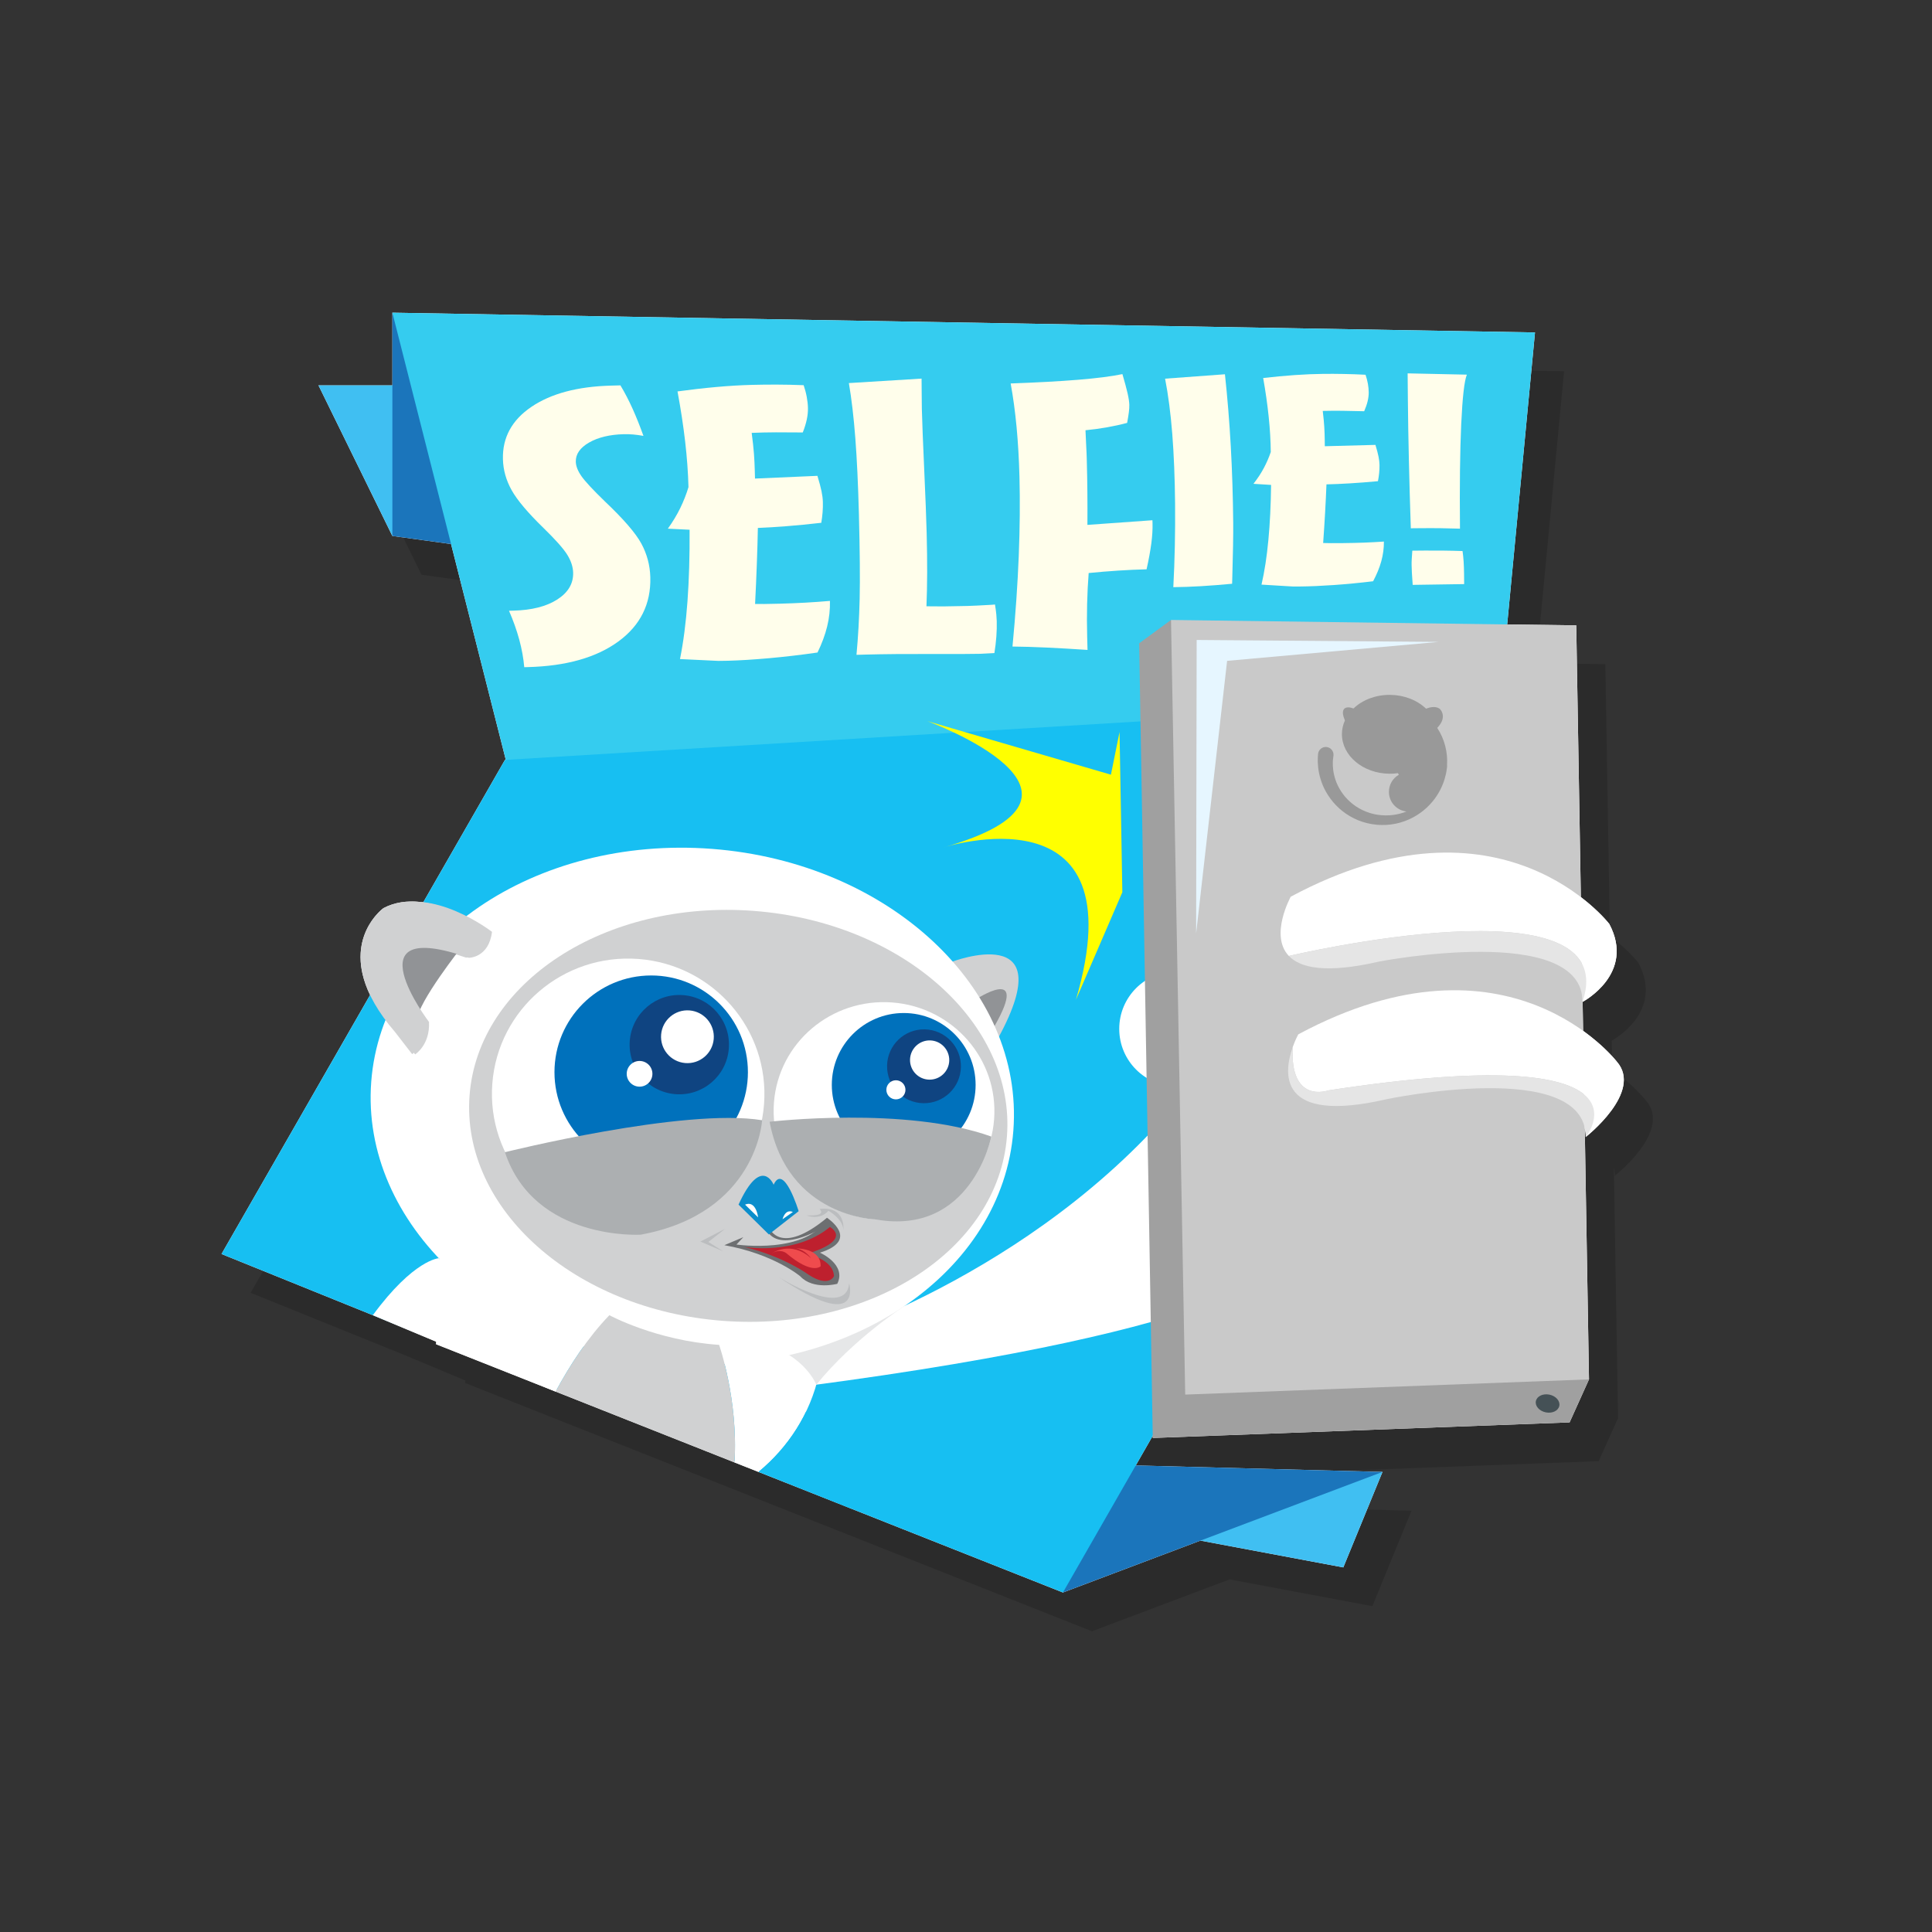 <?xml version="1.0" encoding="utf-8"?>
<!-- Generator: Adobe Illustrator 16.0.0, SVG Export Plug-In . SVG Version: 6.00 Build 0)  -->
<!DOCTYPE svg PUBLIC "-//W3C//DTD SVG 1.1//EN" "http://www.w3.org/Graphics/SVG/1.1/DTD/svg11.dtd">
<svg version="1.1" xmlns="http://www.w3.org/2000/svg" xmlns:xlink="http://www.w3.org/1999/xlink" x="0px" y="0px" width="250px"
	 height="250px" viewBox="0 0 250 250" enable-background="new 0 0 250 250" xml:space="preserve">
<rect x="0" y="0" width="250" height="250" fill="#333333" stroke="none"/>
<g id="Layer_2" display="none">
	<rect x="32.5" y="36" display="inline" fill="#54514D" width="171" height="174"/>
</g>
<g id="Layer_1">
	<g id="Layer_2_1_">
	</g>
	<g>
		<path opacity="0.15" d="M212.979,142.394c0,0-1.466-1.901-4.359-3.979l-0.063-3.755c0.108-0.059,6.854-3.664,3.452-10.079
			c0,0-1.24-1.606-3.682-3.477l-0.595-35.163l-8.936-0.119l3.597-37.782L54.539,45.482v9.404h-9.56l9.56,19.488l7.594,1.044
			l7.085,27.93l-0.114,0.007L58.54,121.772c-0.14-0.015-0.28-0.026-0.42-0.035c-1.604-0.17-3.239,0.002-4.734,0.795
			c0,0-5.29,3.821-1.73,11.243L32.429,167.29l19.58,7.917l8.201,3.427l-0.014,0.329l15.465,6.126l23.148,9.166l3.104,1.231
			l39.394,15.603l17.797-6.716l18.484,3.468l5.065-12.354l-31.923-0.838l2.196-3.833l0.006,0.276l53.937-2.019l2.511-5.563
			l-0.55-32.498c0.075,0.355,0.129,0.728,0.127,1.133C208.958,152.146,216.425,146.324,212.979,142.394z"/>
		<path fill="#FFFFFF" d="M209.215,137.374c0,0-1.467-1.902-4.361-3.979l-0.063-3.755c0.109-0.06,6.854-3.665,3.452-10.08
			c0,0-1.239-1.605-3.682-3.477l-0.595-35.162l-8.936-0.12l3.597-37.783L50.773,40.462v9.404h-9.56l9.56,19.488l7.594,1.045
			l7.085,27.929l-0.113,0.006l-10.565,18.418c-0.14-0.015-0.28-0.026-0.42-0.035c-1.604-0.17-3.239,0.002-4.735,0.795
			c0,0-5.29,3.821-1.73,11.244L28.665,162.27l19.579,7.917l8.201,3.427l-0.014,0.33l15.465,6.126l23.148,9.167l3.105,1.23
			l39.394,15.602l17.797-6.716l18.483,3.468l5.067-12.354l-31.924-0.839l2.195-3.833l0.006,0.276l53.938-2.017l2.51-5.563
			l-0.549-32.499c0.074,0.356,0.127,0.729,0.126,1.134C205.193,147.126,212.66,141.304,209.215,137.374z"/>
		<polygon fill="#40BFF2" points="178.891,190.467 173.823,202.82 120.294,192.78 		"/>
		<polygon fill="#40BFF2" points="50.773,69.354 41.214,49.866 60.069,49.866 		"/>
		<polygon fill="#1B75BB" points="137.543,206.068 178.891,190.467 132.033,189.236 		"/>
		<polygon fill="#17BFF2" points="110.005,195.162 28.665,162.27 65.34,98.334 		"/>
		<polygon fill="#1B75BB" points="50.773,40.462 50.773,69.354 63.665,71.127 		"/>
		<polygon fill="#35CCEF" points="193.521,96.656 66.332,101.792 50.773,40.462 198.627,43.019 		"/>
		<path fill="#FFFFFF" d="M105.969,177.857c2.89-12.999-6.214-26.083-20.335-29.221c-11.898-2.645-23.533,2.632-28.638,12.129
			l-0.565,13.178l15.465,6.126c1.866-3.449,4.197-7.033,6.958-9.883c0,0,6.069,3.299,14.199,3.838c0,0,2.491,7.09,1.991,15.212
			l3.105,1.23C102.004,187.277,104.834,182.961,105.969,177.857z"/>
		<path fill="#17BFF2" d="M204.118,89.915L65.34,98.334l-8.344,62.431c5.105-9.497,16.74-14.773,28.638-12.129
			c14.121,3.138,23.225,16.222,20.335,29.221c-1.134,5.104-3.964,9.42-7.819,12.609l39.394,15.602L204.118,89.915z"/>
		<path fill="#FFFFFF" d="M106.328,173.304c0,0,29.683-9.083,48.386-33.586l11.281,23.905c0,0-4.779,8.25-61.508,15.708"/>
		<path fill="#E6E7E8" d="M117.112,168.947c0,0-6.62,4.227-11.481,10.233c0,0-1.395-3.654-6.662-5.271L117.112,168.947z"/>
		<path fill="#D0D1D2" d="M123.161,124.463c0,0,14.331-5.502,6.067,9.742l-2.234-2.098L123.161,124.463z"/>
		<path fill="#919396" d="M126.156,129.396c0,0,7.194-4.785,2.545,3.361C124.052,140.907,126.156,129.396,126.156,129.396z"/>
		<path fill="#FFFFFF" d="M48.037,139.978c-1.396,18.38,16.07,34.699,39.014,36.445c22.945,1.747,42.682-11.745,44.077-30.127
			c1.399-18.385-16.067-34.705-39.014-36.453C69.168,108.1,49.437,121.591,48.037,139.978z"/>
		<path fill="#D0D1D2" d="M60.762,141.743c-1.115,14.652,13.547,27.708,32.75,29.171c19.202,1.459,35.671-9.232,36.786-23.88
			c1.113-14.647-13.551-27.705-32.753-29.164C78.344,116.408,61.874,127.1,60.762,141.743z"/>
		<path fill="#D0D1D2" d="M63.279,120.549c0,0-7.88-6.102-13.66-3.037c0,0-7.597,5.477,1.519,16.058l2.191,2.832
			c0,0,1.944-1.218,1.797-4.194c0,0-10.453-13.764,5.157-8.3C60.284,123.908,62.866,123.921,63.279,120.549z"/>
		<path fill="#FFFFFF" d="M100.147,142.675c-0.587,7.756,5.312,14.523,13.178,15.123c7.865,0.599,14.723-5.204,15.312-12.957
			c0.59-7.752-5.309-14.524-13.179-15.122C107.594,129.121,100.739,134.919,100.147,142.675z"/>
		
			<ellipse transform="matrix(-0.997 -0.076 0.076 -0.997 151.53 288.861)" fill="#FFFFFF" cx="81.246" cy="141.555" rx="17.633" ry="17.518"/>
		<path fill="#919396" d="M59.759,122.518c0.012-0.011-5.629,7.085-5.846,9.527l-1.041-2.035
			C52.873,130.01,44.995,116.57,59.759,122.518z"/>
		<path fill="#D0D1D2" d="M63.665,120.58c0,0-7.882-6.103-13.661-3.037c0,0-7.594,5.477,1.52,16.058l2.194,2.837
			c0,0,1.945-1.221,1.796-4.197c0,0-10.452-13.764,5.157-8.302C60.669,123.938,63.251,123.952,63.665,120.58z"/>
		<path fill="#6D6F71" d="M99.569,158.919c0,0,1.392,3.669,7.445-1.338l-0.142,0.703l-0.351,0.547c0,0-6.223,3.864-7.537-0.19"/>
		<path fill="#FFFFFF" d="M115.833,169.295"/>
		<g>
			<path fill="#D0D1D2" d="M78.854,170.187c-2.761,2.85-5.093,6.434-6.958,9.883l23.148,9.167c0.5-8.122-1.991-15.212-1.991-15.212
				C84.924,173.485,78.854,170.187,78.854,170.187z"/>
		</g>
		<path fill="#0B8ECC" d="M100.107,153.301c0,0-1.585-3.88-4.541,2.577l3.921,3.861l3.857-3.012
			C103.346,156.728,101.428,150.421,100.107,153.301z"/>
		<path fill="#FFFFFF" d="M96.41,155.877l1.689,1.651C98.099,157.528,97.848,155.271,96.41,155.877z"/>
		<circle fill="#FFFFFF" cx="152.281" cy="133.134" r="7.452"/>
		<path fill="#FFFFFF" d="M101.258,157.768l1.335-0.933C102.593,156.835,101.695,156.31,101.258,157.768z"/>
		<g>
			<path fill="#6D6F71" d="M95.297,161.043c0,0,9.228,1.33,11.717-3.462c0,0,4.385,2.852-0.912,4.514c0,0,3.484,1.528,2.242,4.03
				c0,0-3.103,0.838-4.782-0.965c0,0-3.416-2.898-9.829-4.034l2.451-1.035L95.297,161.043z"/>
			<path fill="#BE202E" d="M96.314,161.354c0,0,6.586,1.147,11.073-2.579c0,0,3.091,1.601-2.943,3.475c0,0,3.394,0.693,3.472,2.884
				c0,0-0.63,1.53-3.272-0.177C104.644,164.957,101.512,162.616,96.314,161.354z"/>
		</g>
		<path fill="#BBBDBF" d="M100.723,165.236c0,0,8.729,5.468,9.161,0.834C109.884,166.07,111.764,172.647,100.723,165.236z"/>
		<polygon fill="#BBBDBF" points="93.845,158.999 91.659,160.707 93.574,161.92 90.628,160.659 		"/>
		<path fill="#BBBDBF" d="M104.357,157.269c0,0,1.695,0.721,2.841-0.596c0,0,1.851,1.01,1.932,2.454c0,0,0.367-3.082-3.085-2.687
			C106.044,156.44,107.174,157.39,104.357,157.269z"/>
		<polygon fill="#C9C9C9" points="151.529,80.222 203.966,80.921 205.616,178.491 198.483,180.527 150.955,182.879 150.287,86.372 
					"/>
		<polygon fill="#A0A0A0" points="147.406,83.247 149.168,186.071 203.106,184.055 205.616,178.491 153.365,180.459 151.529,80.222 
					"/>
		<path fill="#FFFF00" d="M143.754,100.243l-23.766-6.933c0,0,26.162,9.551,1.98,16.38c0,0,25.465-8.278,17.258,19.68l6.005-13.914
			l-0.362-20.738L143.754,100.243z"/>
		<g>
			<g>
				<g>
					<path fill="#999999" d="M187.247,99.005c0.103-1.652-0.305-3.344-1.269-4.816c0.499-0.52,0.743-1.035,0.728-1.533
						c-0.019-0.591-0.399-0.929-0.417-0.944l-0.008-0.007l-0.01-0.006c-0.208-0.138-0.458-0.208-0.74-0.21
						c-0.364-0.003-0.726,0.108-0.994,0.219c-1.168-1.123-2.856-1.776-4.652-1.792c-1.832-0.018-3.552,0.624-4.745,1.761
						c-0.175-0.067-0.431-0.146-0.675-0.147c-0.334-0.003-0.499,0.141-0.581,0.263c-0.188,0.281-0.141,0.75,0.145,1.436
						c-0.25,0.553-0.379,1.135-0.384,1.732c-0.027,2.812,2.729,5.127,6.144,5.159c0.371,0.003,0.742-0.021,1.104-0.071l0.112,0.204
						c-0.785,0.452-1.271,1.276-1.28,2.192c-0.014,1.322,0.986,2.42,2.271,2.564c-0.519,0.206-1.073,0.354-1.639,0.434
						c-0.347,0.05-0.696,0.068-1.047,0.07c-0.35-0.002-0.699-0.035-1.046-0.083c0.059,0.006,0.01,0,0.022,0.002l-0.012-0.002
						l-0.018-0.003l-0.04-0.006l-0.074-0.013l-0.151-0.025c-0.046-0.009-0.107-0.017-0.145-0.028l-0.114-0.029
						c-0.079-0.02-0.149-0.033-0.234-0.058l-0.249-0.072c-0.327-0.105-0.646-0.225-0.95-0.373c-0.605-0.292-1.153-0.664-1.62-1.087
						c-0.233-0.212-0.451-0.432-0.643-0.665c-0.197-0.228-0.367-0.468-0.521-0.706c-0.305-0.479-0.536-0.962-0.693-1.423
						c-0.158-0.461-0.252-0.895-0.303-1.282c-0.052-0.386-0.06-0.725-0.052-1.002c0.005-0.069,0.005-0.135,0.006-0.197
						c0.007-0.062,0.012-0.119,0.015-0.172c0.009-0.107,0.017-0.198,0.03-0.271c0.019-0.148,0.028-0.226,0.028-0.226
						c0.003-0.021,0.007-0.046,0.008-0.067c0.036-0.552-0.382-1.03-0.936-1.066c-0.552-0.036-1.028,0.382-1.065,0.935v0.018
						c0,0-0.008,0.103-0.021,0.294c-0.009,0.096-0.011,0.216-0.012,0.356c0,0.07,0,0.144-0.002,0.225
						c0.003,0.08,0.006,0.166,0.009,0.255c0.017,0.359,0.055,0.796,0.155,1.288c0.101,0.491,0.258,1.039,0.497,1.608
						c0.239,0.569,0.571,1.157,0.989,1.726c0.212,0.283,0.444,0.566,0.704,0.83c0.256,0.269,0.538,0.524,0.841,0.762
						c0.606,0.48,1.301,0.888,2.052,1.192c0.375,0.154,0.767,0.272,1.166,0.373c0.396,0.097,0.809,0.159,1.217,0.202
						c0.408,0.031,0.821,0.043,1.23,0.02c0.409-0.026,0.814-0.073,1.212-0.156c0.794-0.164,1.552-0.44,2.234-0.802
						c0.341-0.182,0.664-0.381,0.964-0.599c0.306-0.213,0.583-0.449,0.842-0.689c0.517-0.485,0.947-1.003,1.285-1.519
						c0.34-0.517,0.592-1.028,0.778-1.493c0.188-0.466,0.306-0.889,0.386-1.239c0.02-0.087,0.038-0.172,0.056-0.25
						c0.014-0.08,0.025-0.154,0.038-0.224c0.024-0.138,0.043-0.256,0.052-0.351c0.022-0.19,0.034-0.292,0.034-0.292
						C187.264,99.086,187.26,99.044,187.247,99.005"/>
				</g>
			</g>
		</g>
		<g>
			<circle fill="#0071BC" cx="84.264" cy="138.741" r="12.516"/>
			<path fill="#0F4481" d="M87.355,141.58c-3.541-0.302-6.161-3.415-5.859-6.949c0.303-3.537,3.413-6.16,6.952-5.857
				c3.537,0.301,6.16,3.415,5.857,6.952C94.005,139.262,90.891,141.884,87.355,141.58z"/>
			<path fill="#FFFFFF" d="M88.662,137.557c-1.882-0.16-3.273-1.813-3.112-3.692c0.16-1.878,1.812-3.276,3.693-3.115
				c1.88,0.161,3.273,1.817,3.112,3.698C92.194,136.324,90.541,137.717,88.662,137.557z"/>
			<circle fill="#FFFFFF" cx="82.759" cy="138.951" r="1.663"/>
		</g>
		<path fill="#ACAFB1" d="M65.34,149.096c0,0,23.223-5.799,33.276-4.137c0,0-0.638,12.036-15.706,14.808
			C82.91,159.767,69.165,160.607,65.34,149.096z"/>
		<g>
			<circle fill="#0071BC" cx="116.94" cy="140.388" r="9.304"/>
			<path fill="#0F4481" d="M119.465,142.754c-2.641-0.055-4.733-2.237-4.678-4.876c0.056-2.637,2.237-4.732,4.876-4.677
				c2.639,0.055,4.732,2.238,4.678,4.876S122.102,142.81,119.465,142.754z"/>
			<path fill="#FFFFFF" d="M120.241,139.706c-1.403-0.029-2.514-1.188-2.484-2.59c0.029-1.4,1.188-2.518,2.591-2.487
				c1.402,0.028,2.513,1.191,2.485,2.595C122.803,138.624,121.643,139.735,120.241,139.706z"/>
			<circle fill="#FFFFFF" cx="115.93" cy="141.022" r="1.236"/>
		</g>
		<path fill="#ACAFB1" d="M99.588,145.154c0,0,17.668-2.059,28.691,1.919c0,0-2.558,12.902-14.954,10.725
			C113.326,157.798,101.915,157.548,99.588,145.154z"/>
		<path fill="#EF4B4D" d="M99.869,162.182c0,0,2.453-1.739,5.077,0.635c0,0-0.755-1.115-1.935-1.278c0,0,3.257-0.064,3.175,2.319
			c0,0-1.083,1.15-4.427-1.686C101.76,162.172,100.99,161.512,99.869,162.182z"/>
		
			<ellipse transform="matrix(-0.98 -0.198 0.198 -0.98 360.458 399.228)" fill="#455156" cx="200.163" cy="181.616" rx="1.548" ry="1.171"/>
		<polygon fill="#E6F6FF" points="154.848,82.812 186.173,83.061 158.787,85.514 154.779,120.773 		"/>
		<g>
			<path fill="#FFFFFF" d="M208.242,119.56c0,0-13.932-18.179-41.219-3.527c0,0-2.782,5.015-0.242,7.669
				c0.008-0.004,43.484-10.3,37.999,5.943C204.78,129.645,211.672,126.027,208.242,119.56z"/>
			<path fill="#E5E5E5" d="M166.781,123.702c1.495,1.561,4.832,2.305,11.673,0.723c0,0,26.347-5.096,26.326,5.22
				C210.266,113.402,166.789,123.697,166.781,123.702z"/>
		</g>
		<g>
			<path fill="#FFFFFF" d="M209.215,137.374c0,0-13.932-18.18-41.219-3.528c0,0-0.371,0.674-0.721,1.65
				c-0.389,7.428,4.608,5.601,4.608,5.601c43.785-6.699,33.31,6.029,33.31,6.029S212.66,141.304,209.215,137.374z"/>
			<path fill="#E5E5E5" d="M171.884,141.097c0,0-4.997,1.827-4.608-5.601c-1.167,3.281-2.07,10.03,12.149,6.741
				c0,0,25.787-5.428,25.769,4.889C205.193,147.126,215.669,134.397,171.884,141.097z"/>
		</g>
		<path fill="#FFFEEB" d="M67.838,86.333c-0.1-1.155-0.314-2.338-0.642-3.552c-0.329-1.212-0.772-2.462-1.331-3.748l0.581-0.016
			c2.375-0.062,4.263-0.543,5.668-1.444c1.403-0.901,2.087-2.056,2.051-3.467c-0.02-0.761-0.275-1.535-0.763-2.324
			c-0.49-0.789-1.519-1.947-3.089-3.477c-2.016-1.962-3.383-3.584-4.101-4.865c-0.719-1.283-1.097-2.622-1.133-4.017
			c-0.073-2.805,1.158-5.066,3.694-6.782c2.536-1.716,5.973-2.63,10.31-2.743l1.2-0.031c0.572,0.952,1.102,1.97,1.586,3.051
			c0.485,1.083,0.949,2.245,1.393,3.486c-0.459-0.084-0.9-0.144-1.324-0.181c-0.424-0.036-0.829-0.048-1.218-0.039
			c-1.826,0.048-3.323,0.409-4.494,1.081c-1.17,0.673-1.743,1.5-1.717,2.484c0.015,0.57,0.259,1.194,0.734,1.873
			c0.475,0.677,1.486,1.765,3.033,3.264c2.411,2.284,3.984,4.104,4.716,5.457c0.731,1.352,1.118,2.805,1.159,4.359
			c0.09,3.456-1.29,6.224-4.135,8.305c-2.847,2.081-6.748,3.185-11.7,3.315L67.838,86.333z"/>
		<path fill="#FFFEEB" d="M87.991,85.283c0.444-2.2,0.768-4.695,0.97-7.482c0.201-2.791,0.292-5.874,0.272-9.252l-2.813-0.14
			c0.638-0.889,1.174-1.78,1.609-2.671c0.433-0.894,0.787-1.793,1.06-2.705c-0.049-1.87-0.192-3.829-0.428-5.878
			c-0.236-2.047-0.567-4.217-0.991-6.505c1.729-0.236,3.403-0.427,5.02-0.572c1.618-0.146,3.158-0.237,4.618-0.275
			c1.006-0.026,2.066-0.038,3.186-0.036c1.119,0.003,2.284,0.027,3.498,0.076c0.172,0.503,0.306,1.002,0.398,1.501
			c0.094,0.497,0.146,0.975,0.158,1.434c0.012,0.476-0.037,0.977-0.149,1.503s-0.286,1.087-0.521,1.679
			c-1.233-0.015-2.395-0.021-3.478-0.017c-1.084,0.005-2.129,0.028-3.133,0.07c0.143,1.075,0.241,1.977,0.294,2.705
			c0.053,0.728,0.088,1.426,0.105,2.091l0.03,1.118l8.078-0.354c0.249,0.819,0.425,1.481,0.53,1.986
			c0.104,0.505,0.163,0.97,0.174,1.398c0.012,0.444,0,0.889-0.035,1.333c-0.034,0.444-0.091,0.899-0.17,1.36
			c-1.64,0.187-3.137,0.333-4.494,0.439c-1.356,0.107-2.594,0.183-3.711,0.227c-0.029,1.492-0.074,3.059-0.135,4.702
			c-0.06,1.645-0.135,3.355-0.225,5.135c0.365,0.006,0.764,0.008,1.199,0.004c0.434-0.003,1.084-0.016,1.952-0.039
			c1.186-0.031,2.317-0.076,3.389-0.137c1.07-0.06,2.12-0.134,3.146-0.224c0.029,1.109-0.091,2.211-0.359,3.304
			c-0.268,1.093-0.685,2.219-1.248,3.375c-2.163,0.311-4.251,0.555-6.268,0.735c-2.016,0.18-3.801,0.29-5.353,0.33
			c-0.571,0.015-0.966,0.021-1.182,0.018c-0.217-0.002-0.384-0.009-0.498-0.022L87.991,85.283z"/>
		<path fill="#FFFEEB" d="M110.828,84.734c0.215-2.289,0.351-4.71,0.411-7.267c0.058-2.554,0.025-6.211-0.098-10.966
			c-0.099-3.789-0.252-7.049-0.46-9.778c-0.208-2.731-0.488-5.116-0.837-7.153l9.407-0.578c0.011,0.413,0.015,1.055,0.016,1.927
			c0,0.873,0.006,1.532,0.019,1.974c0.043,1.713,0.147,4.347,0.309,7.904c0.16,3.557,0.266,6.277,0.315,8.165
			c0.049,1.886,0.069,3.603,0.065,5.149c-0.005,1.546-0.037,2.995-0.091,4.344c0.708,0.014,1.439,0.019,2.192,0.015
			c0.755-0.004,1.792-0.023,3.116-0.057c0.64-0.016,1.69-0.069,3.151-0.153c0.204-0.021,0.341-0.033,0.408-0.036
			c0.084,0.522,0.14,0.945,0.171,1.269c0.03,0.325,0.049,0.614,0.056,0.868c0.018,0.649,0.001,1.319-0.05,2.011
			c-0.05,0.691-0.134,1.404-0.252,2.136c-0.185,0.004-0.479,0.02-0.889,0.047c-0.412,0.025-0.73,0.043-0.959,0.049
			c-1.006,0.026-3.141,0.035-6.406,0.024c-3.269-0.01-6.042,0.015-8.325,0.074L110.828,84.734z"/>
		<path fill="#FFFEEB" d="M131.016,83.662c0.394-4.149,0.665-8.056,0.81-11.716c0.144-3.66,0.174-7.082,0.091-10.269
			c-0.059-2.267-0.185-4.408-0.373-6.427c-0.191-2.017-0.446-3.893-0.765-5.63c3.4-0.121,6.314-0.279,8.74-0.478
			c2.43-0.198,4.336-0.442,5.721-0.732c0.301,1.024,0.522,1.847,0.666,2.47c0.142,0.623,0.217,1.124,0.227,1.505
			c0.011,0.27-0.014,0.59-0.06,0.964c-0.048,0.374-0.121,0.833-0.222,1.374c-0.863,0.229-1.751,0.422-2.657,0.582
			c-0.911,0.158-1.822,0.282-2.732,0.369c0.009,0.333,0.035,0.922,0.08,1.77c0.047,0.848,0.075,1.519,0.086,2.008
			c0.042,1.507,0.067,2.934,0.078,4.281c0.012,1.348,0.016,2.745,0.005,4.188l8.413-0.601l0.013,0.428
			c0.02,0.746-0.031,1.595-0.153,2.55c-0.127,0.956-0.329,2.078-0.617,3.371c-1.21,0.031-2.436,0.086-3.678,0.167
			c-1.246,0.081-2.516,0.186-3.814,0.314c-0.102,1.288-0.169,2.622-0.202,4.002c-0.032,1.381-0.031,2.792,0.007,4.235l0.045,1.712
			c-1.877-0.126-3.625-0.226-5.248-0.304C133.85,83.719,132.364,83.674,131.016,83.662z"/>
		<path fill="#FFFEEB" d="M151.827,75.979c0.094-1.763,0.159-3.544,0.196-5.344c0.04-1.799,0.048-3.617,0.033-5.453
			c-0.034-3.353-0.156-6.367-0.364-9.04c-0.213-2.671-0.521-5.052-0.93-7.142l7.744-0.57c0.323,2.997,0.576,6.097,0.756,9.302
			c0.179,3.205,0.283,6.521,0.316,9.947c0.015,1.506-0.027,3.905-0.123,7.199c-0.019,0.293-0.023,0.515-0.021,0.661
			c-1.445,0.135-2.791,0.24-4.041,0.314C154.145,75.927,152.954,75.967,151.827,75.979z"/>
		<path fill="#FFFEEB" d="M163.239,75.649c0.391-1.693,0.687-3.614,0.888-5.765c0.203-2.15,0.32-4.529,0.35-7.136l-2.28-0.143
			c0.53-0.678,0.979-1.359,1.342-2.042c0.364-0.683,0.664-1.375,0.898-2.074c-0.014-1.445-0.103-2.958-0.268-4.542
			c-0.162-1.583-0.4-3.262-0.714-5.033c1.405-0.161,2.766-0.287,4.08-0.38c1.313-0.092,2.563-0.143,3.748-0.155
			c0.814-0.008,1.676-0.004,2.585,0.013c0.905,0.016,1.853,0.049,2.832,0.1c0.135,0.392,0.233,0.779,0.304,1.165
			c0.067,0.385,0.104,0.754,0.108,1.109c0.003,0.367-0.046,0.753-0.142,1.158c-0.098,0.405-0.247,0.835-0.445,1.291
			c-1-0.028-1.942-0.047-2.821-0.057c-0.881-0.01-1.727-0.004-2.541,0.015c0.1,0.832,0.166,1.53,0.199,2.091
			c0.033,0.563,0.053,1.102,0.057,1.616l0.011,0.863l6.552-0.174c0.192,0.636,0.327,1.149,0.403,1.539
			c0.079,0.39,0.12,0.751,0.123,1.082c0.002,0.342-0.012,0.686-0.046,1.029c-0.032,0.342-0.087,0.691-0.156,1.047
			c-1.335,0.124-2.549,0.217-3.65,0.282c-1.103,0.066-2.104,0.11-3.012,0.13c-0.046,1.151-0.102,2.36-0.174,3.627
			c-0.072,1.269-0.156,2.588-0.254,3.96c0.294,0.01,0.62,0.016,0.972,0.019c0.354,0.002,0.879,0,1.584-0.006
			c0.964-0.01,1.879-0.031,2.748-0.063c0.872-0.034,1.722-0.079,2.556-0.135c0.007,0.856-0.105,1.705-0.337,2.545
			c-0.231,0.842-0.587,1.704-1.059,2.59c-1.759,0.212-3.454,0.375-5.092,0.489c-1.639,0.113-3.087,0.176-4.347,0.188
			c-0.462,0.004-0.782,0.004-0.957,0c-0.177-0.004-0.312-0.012-0.405-0.023L163.239,75.649z"/>
		<path fill="#FFFEEB" d="M189.812,48.479c-0.325,0.774-0.568,2.906-0.731,6.396c-0.159,3.491-0.214,8.002-0.16,13.533
			c-0.815-0.029-1.645-0.048-2.486-0.059c-0.844-0.011-1.72-0.011-2.625-0.002l-1.251,0.012c-0.104-3.072-0.188-6.006-0.25-8.802
			c-0.066-2.796-0.108-5.4-0.131-7.811l-0.031-3.433L189.812,48.479z M182.752,71.257l1.611-0.015
			c0.797-0.007,1.606-0.005,2.432,0.006c0.823,0.009,1.641,0.029,2.459,0.057c0.058,0.404,0.104,0.852,0.138,1.34
			c0.03,0.489,0.052,1.035,0.058,1.634l0.012,1.303l-6.666,0.1c0-0.024-0.001-0.061-0.001-0.111
			c-0.085-1.124-0.129-1.937-0.133-2.44c-0.006-0.256,0-0.528,0.02-0.816C182.694,72.026,182.719,71.675,182.752,71.257z"/>
		<path fill="#FFFFFF" d="M56.788,162.813c0,0-3.241,0.154-8.544,7.374l23.653,9.883L56.788,162.813z"/>
	</g>
</g>
</svg>
